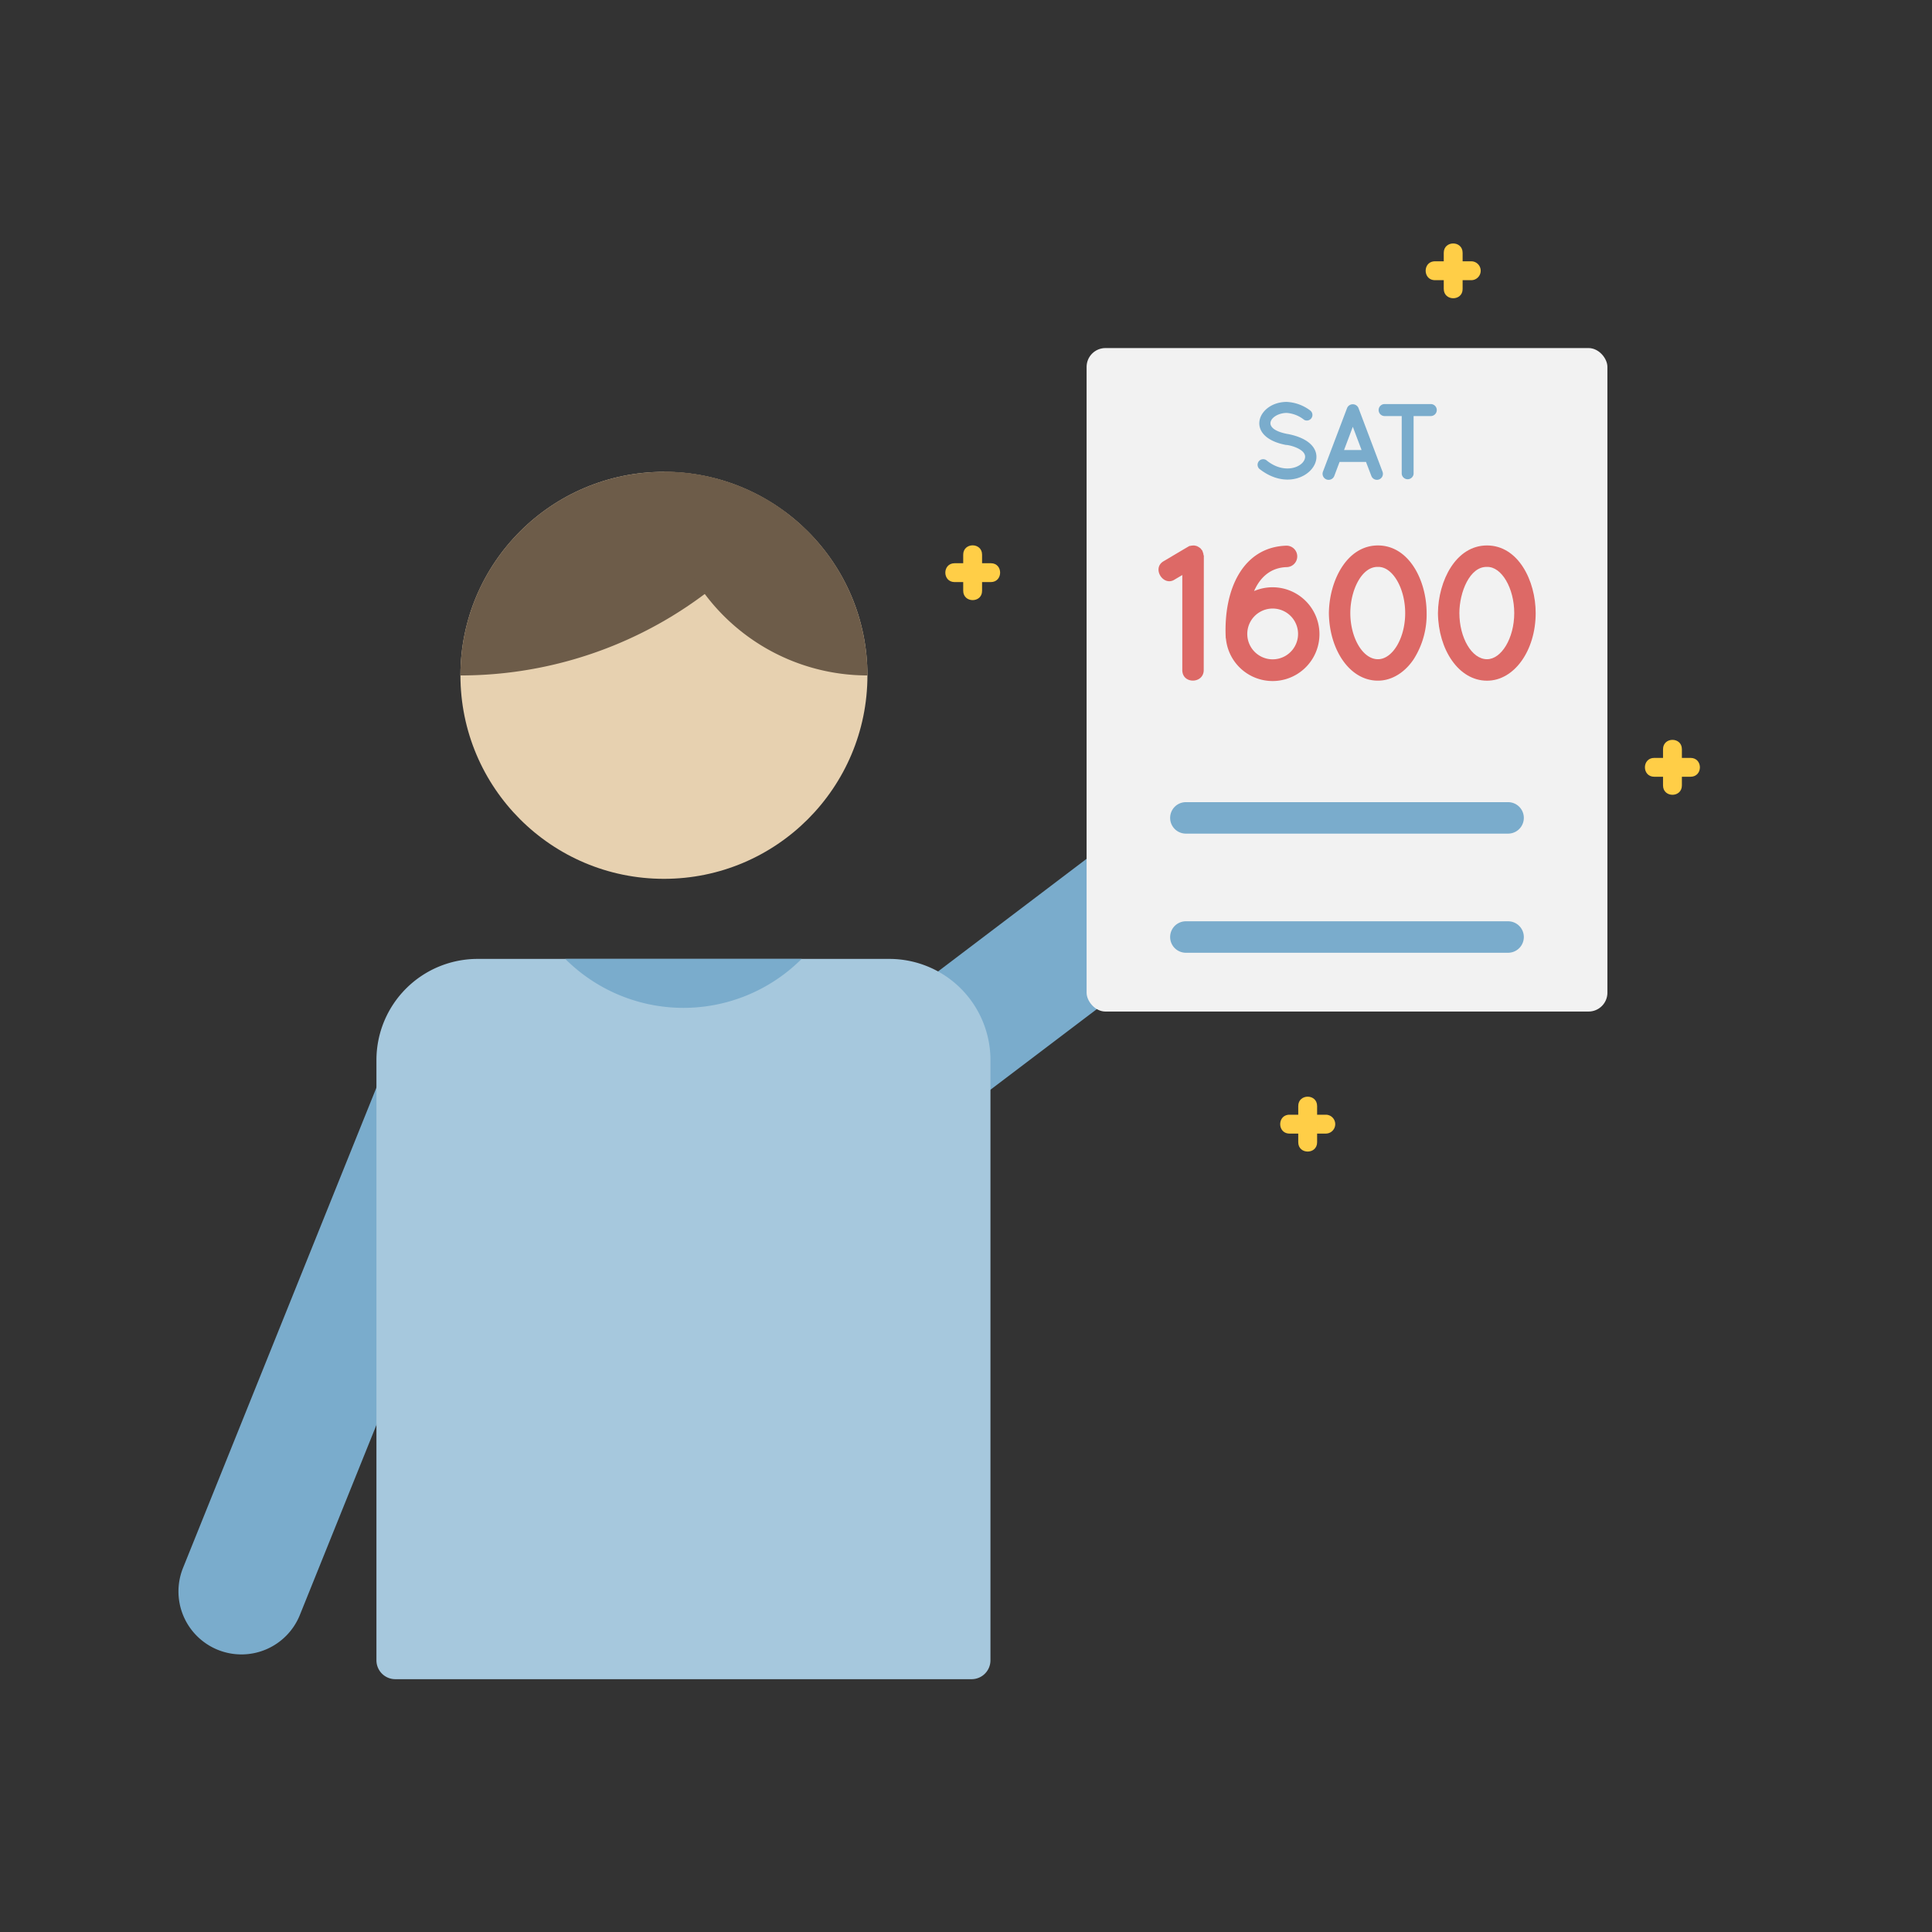 <svg id="_11_1600_SAT" data-name="11 1600 SAT" xmlns="http://www.w3.org/2000/svg" xmlns:xlink="http://www.w3.org/1999/xlink" viewBox="0 0 512 512"><rect x="0" y="0" width="512" height="512" fill="#333333" stroke="none"/><defs><style>.cls-1{fill:none;}.cls-2{fill:#7aaccc;}.cls-3{fill:#a6c8dd;}.cls-4{fill:#e7d1b0;}.cls-5{clip-path:url(#clip-path);}.cls-6{fill:#6d5c49;}.cls-7{fill:#ffce47;}.cls-8{fill:#f2f2f2;}.cls-9{fill:#dd6966;}</style><clipPath id="clip-path"><circle class="cls-1" cx="175.95" cy="178.97" r="53.93"/></clipPath></defs><title>11 1600 SAT</title><path class="cls-2" d="M57.75,437.23a16.69,16.69,0,0,1-9.25-21.71L99.62,288.57a16.69,16.69,0,1,1,31,12.47L79.46,428A16.69,16.69,0,0,1,57.75,437.23Z"/><path class="cls-2" d="M230.33,292.22a16.69,16.69,0,0,1,3.22-23.38l80-60.64a16.69,16.69,0,1,1,20.16,26.6l-80,60.64A16.69,16.69,0,0,1,230.33,292.22Z"/><path class="cls-3" d="M126.57,254.12H235.67a26.81,26.81,0,0,1,26.81,26.81V440a5,5,0,0,1-5,5H104.76a5,5,0,0,1-5-5V280.93A26.81,26.81,0,0,1,126.57,254.12Z"/><path class="cls-2" d="M212.44,254.12a44.29,44.29,0,0,1-62.64,0Z"/><circle class="cls-4" cx="175.95" cy="178.97" r="53.93"/><g class="cls-5"><path class="cls-6" d="M122,179A107.85,107.85,0,0,0,229.88,71.12,107.85,107.85,0,0,0,122,179Z"/></g><path class="cls-6" d="M229.88,179A53.93,53.93,0,0,0,176,125,53.93,53.93,0,0,0,229.88,179Z"/><path class="cls-7" d="M351.35,300.41h-9.6c-3.3,0-3.31-5,0-5h9.6a2.5,2.5,0,0,1,0,5Z"/><path class="cls-7" d="M344.05,302.71v-9.6c0-3.3,5-3.31,5,0v9.6C349.05,306,344.05,306,344.05,302.71Z"/><path class="cls-7" d="M262.56,154.26H253c-3.3,0-3.31-5,0-5h9.6C265.86,149.26,265.87,154.26,262.56,154.26Z"/><path class="cls-7" d="M255.26,156.55V147c0-3.3,5-3.31,5,0v9.59C260.26,159.86,255.26,159.86,255.26,156.55Z"/><path class="cls-7" d="M389.9,74.25h-9.6c-3.3,0-3.31-5,0-5h9.6a2.5,2.5,0,0,1,0,5Z"/><path class="cls-7" d="M382.61,76.55V67c0-3.3,5-3.31,5,0v9.6C387.61,79.86,382.61,79.86,382.61,76.55Z"/><path class="cls-7" d="M448,205.85h-9.6c-3.3,0-3.31-5,0-5H448C451.32,200.85,451.33,205.85,448,205.85Z"/><path class="cls-7" d="M440.72,208.15v-9.6c0-3.3,5-3.31,5,0v9.6C445.72,211.45,440.72,211.46,440.72,208.15Z"/><rect class="cls-8" x="287.96" y="92.24" width="138.02" height="175.83" rx="5" ry="5"/><path class="cls-2" d="M399.66,220.92H314.27a4.17,4.17,0,1,1,0-8.34h85.39a4.17,4.17,0,1,1,0,8.34Z"/><path class="cls-2" d="M399.66,252.49H314.27a4.17,4.17,0,1,1,0-8.34h85.39a4.17,4.17,0,1,1,0,8.34Z"/><path class="cls-2" d="M335.59,121.95c5,4.13,10.28,1.64,10.28-.92,0-2.07-4.1-3.12-5.1-3.12-11.14-2.13-7.52-11.4.23-11.4a11.22,11.22,0,0,1,6.24,2.29,1.48,1.48,0,0,1-1.63,2.46,8.31,8.31,0,0,0-4.61-1.83c-4,0-7.4,4.16.26,5.59h.06c15.64,3.06,3.92,18.31-7.59,9.22A1.48,1.48,0,0,1,335.59,121.95Z"/><path class="cls-2" d="M362,122.41h-7l-1.4,3.72a1.6,1.6,0,0,1-3-1.15L357,108.11a1.64,1.64,0,0,1,3,0L366.38,125a1.58,1.58,0,0,1-2.95,1.15Zm-1.17-3.15-2.32-6.16-2.32,6.16Z"/><path class="cls-2" d="M379.17,110.26h-4.55v15.29a1.58,1.58,0,0,1-3.15,0V110.26h-4.53a1.59,1.59,0,0,1,0-3.18h12.23A1.59,1.59,0,0,1,379.17,110.26Z"/><path class="cls-9" d="M319,177.57c0,3.66-5.68,3.8-5.68,0V152.39l-2,1.18c-3,2-6.2-3-2.92-4.86,6.89-4.09,6.5-3.84,6.5-3.84s.15-.1.26-.15.2-.05.31-.05a.31.31,0,0,1,.2-.05,4.1,4.1,0,0,1,.92-.05.3.3,0,0,0,.2.05.54.54,0,0,1,.31.1c.37,0,.21.2.51.2.25.24.56.31.77.72l.2.2.05.1c0,.05.05.1.05.15s.1.15.1.26.05.2.1.26a2.24,2.24,0,0,0,.05.26.43.43,0,0,0,.1.36Z"/><path class="cls-9" d="M349.67,168a12.42,12.42,0,0,1-24.78,1.28c0-.05,0-.05-.05-.1-.68-13,4.55-24.17,16-24.57a2.84,2.84,0,0,1,.2,5.68c-4.16.11-7,2.51-8.7,6.35A12.43,12.43,0,0,1,349.67,168ZM344,168a6.73,6.73,0,1,0-13.46,0A6.73,6.73,0,0,0,344,168Z"/><path class="cls-9" d="M352.17,162.47c.09-8.53,4.73-17.92,13-17.92s12.9,9.34,12.9,17.92a22,22,0,0,1-3.43,12.23c-2.15,3.23-5.53,5.68-9.47,5.68C357.65,180.39,352.27,172.14,352.17,162.47Zm20.22,0c0-6.59-3.36-12.36-7.22-12.23-4.27-.14-7.32,6.15-7.32,12.23,0,6.5,3.27,12.23,7.32,12.23C369,174.71,372.39,169.16,372.39,162.47Z"/><path class="cls-9" d="M381.07,162.47c.09-8.53,4.73-17.92,13-17.92s12.9,9.34,12.9,17.92c0,9.87-5.64,17.92-12.9,17.92C386.55,180.39,381.17,172.14,381.07,162.47Zm20.22,0c0-6.59-3.36-12.36-7.22-12.23-4.6-.15-7.32,6.78-7.32,12.23,0,6.48,3.26,12.23,7.32,12.23C397.86,174.71,401.29,169.16,401.29,162.47Z"/></svg>